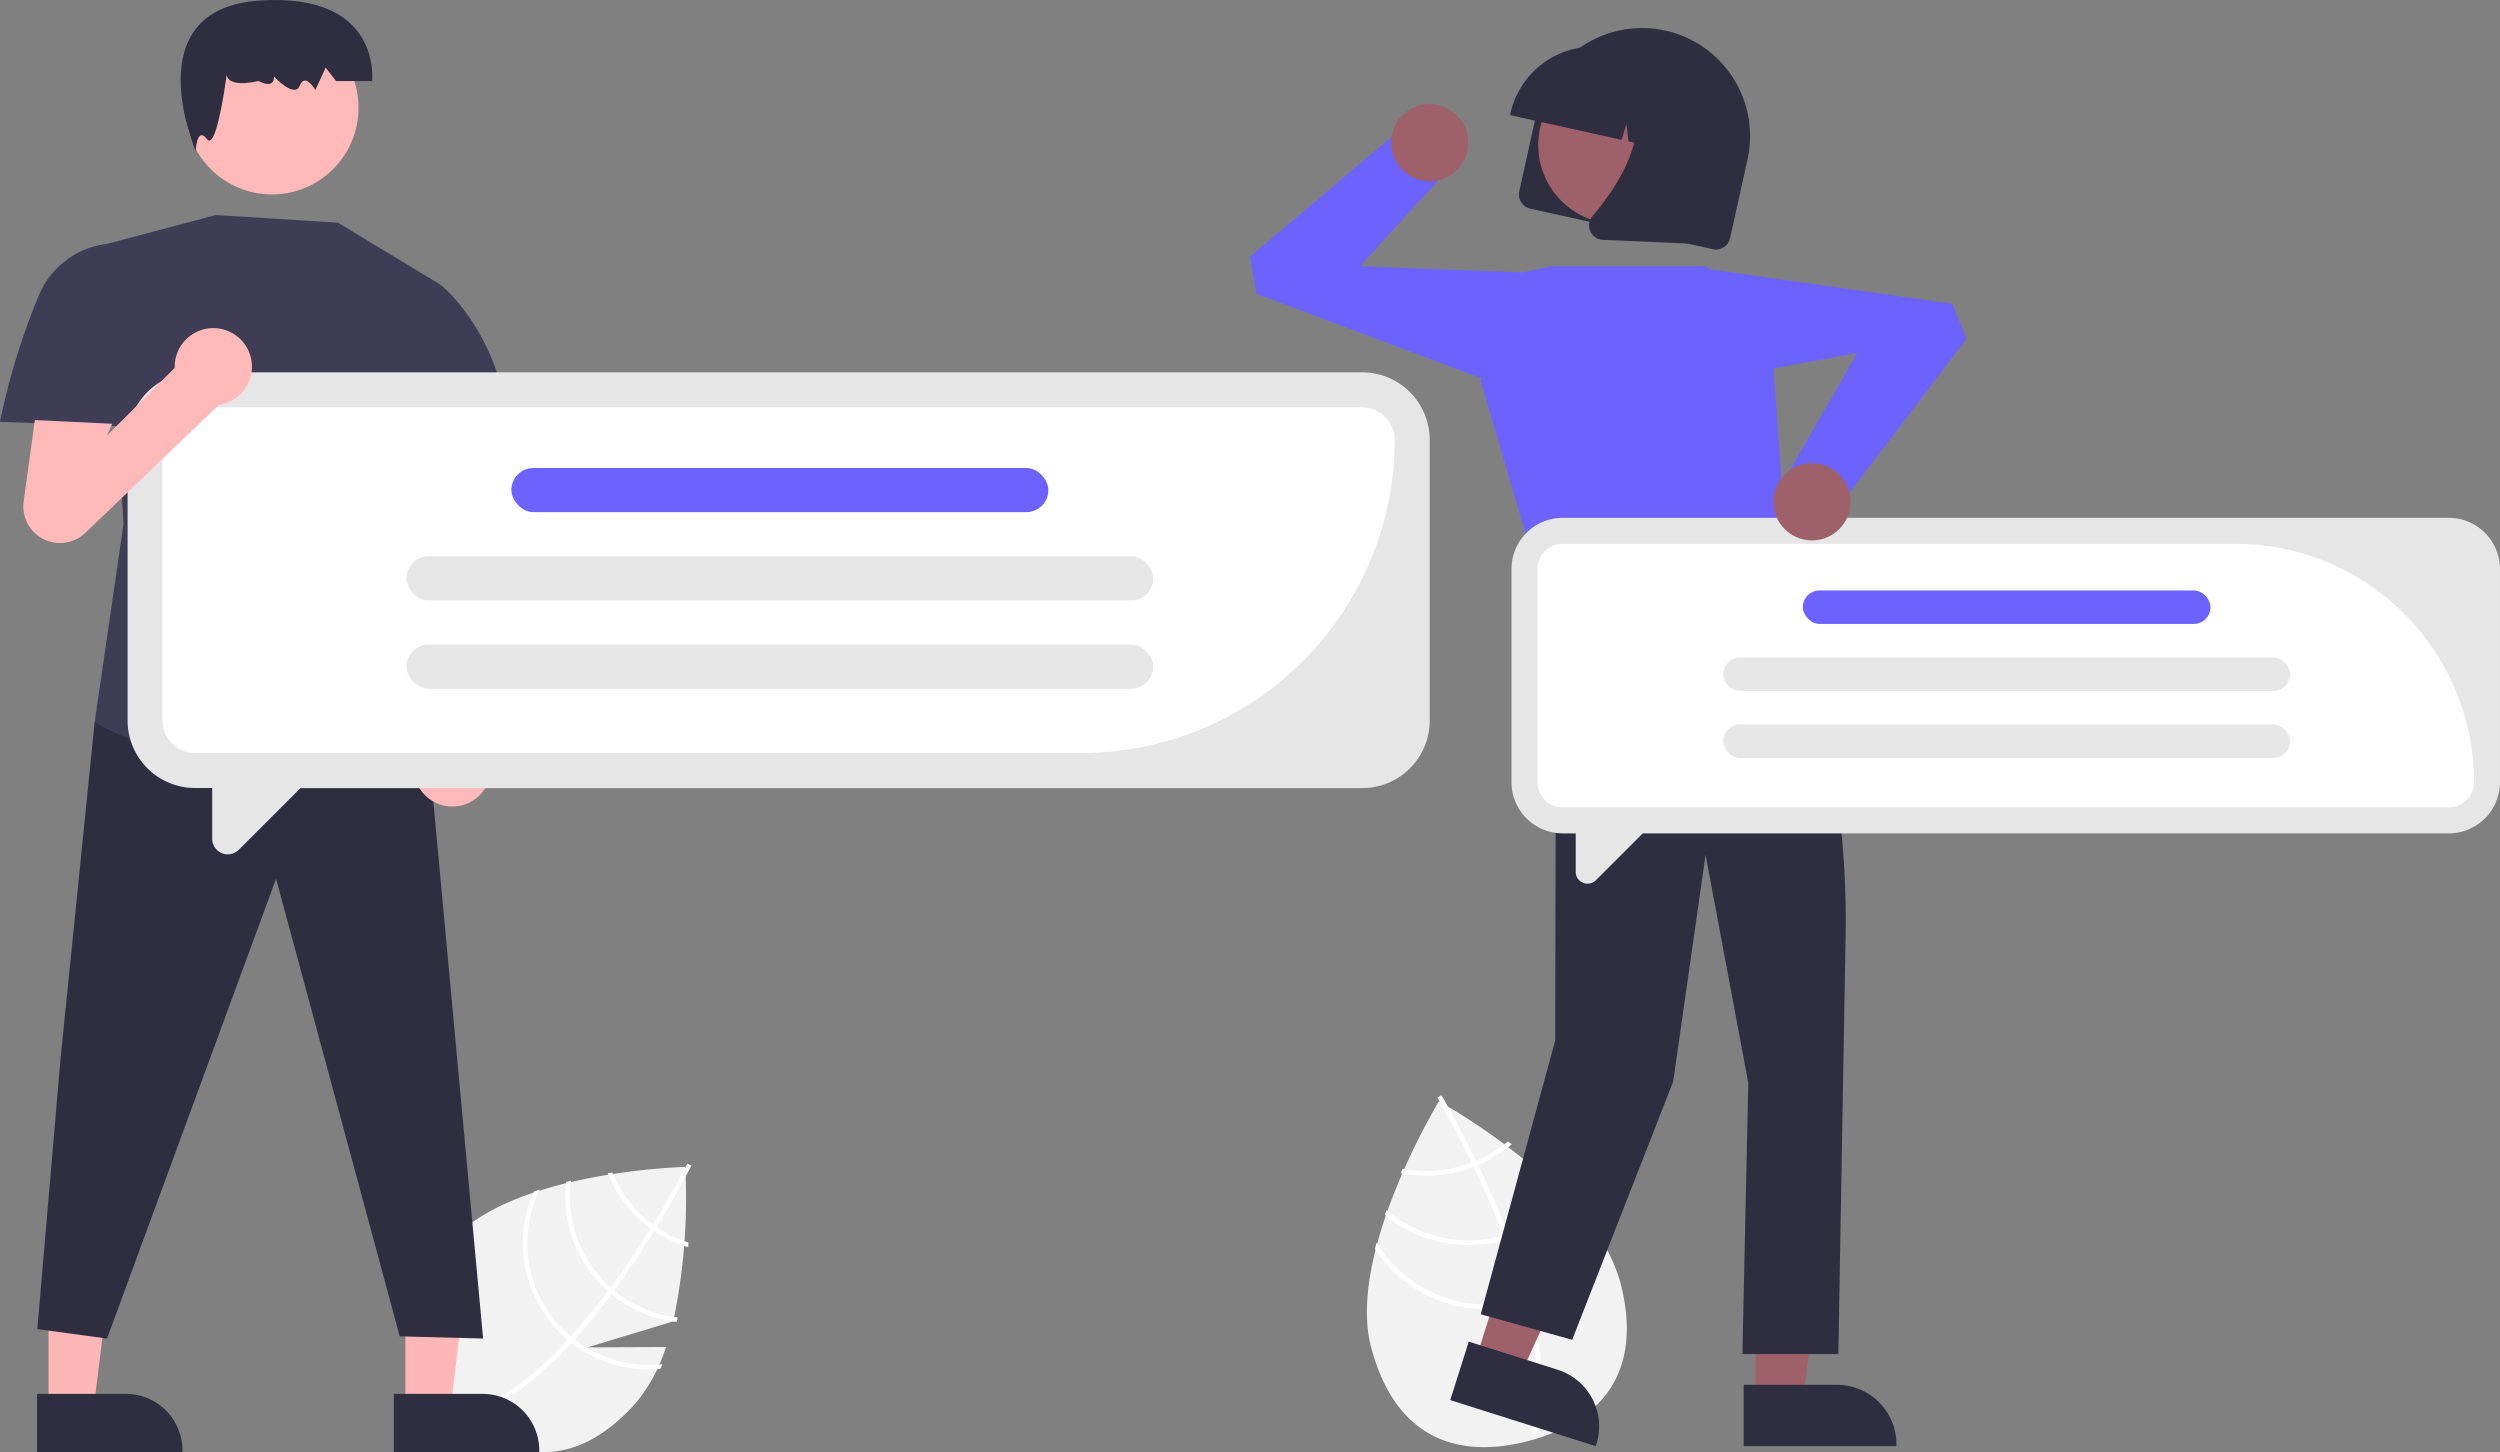 <svg xmlns="http://www.w3.org/2000/svg" width="158.035" height="91.807" viewBox="0 0 158.035 91.807">
  <rect x="0" y="0" width="158.035" height="91.807" fill="#808080" stroke="none"/>
  <g id="Group_329" data-name="Group 329" transform="translate(-63.958 -29.989)">
    <path id="Path_5950" data-name="Path 5950" d="M745.629,617.889l-2.8,4.394,1.628-5.721a39.46,39.46,0,0,0-8.2-6.211s-5.86,9.631-4.283,15.555,5.65,7.055,9.994,5.9,7.315-4.163,5.738-10.087A10.751,10.751,0,0,0,745.629,617.889Z" transform="translate(-581.339 -510.742)" fill="#f2f2f2"/>
    <path id="Path_5951" data-name="Path 5951" d="M755.686,621.511l.078.292c.886,3.4,1.019,6.2.392,8.363-.009.032-.019.062-.028.094l-.146-.043-.14-.043c.71-2.345.393-5.309-.379-8.274-.024-.1-.048-.193-.075-.29-.338-1.252-.752-2.5-1.2-3.7-.034-.093-.07-.187-.106-.281-.6-1.579-1.262-3.067-1.873-4.348-.043-.091-.087-.181-.131-.27-1.042-2.165-1.926-3.7-2.125-4.038-.023-.042-.037-.064-.04-.07l.127-.076v0l.128-.076c0,.005.05.081.131.224.307.531,1.123,1.978,2.063,3.923.042.088.086.178.129.269.5,1.04,1.023,2.209,1.524,3.451q.19.467.362.925c.037.094.073.188.107.281Q755.215,619.768,755.686,621.511Z" transform="translate(-595.094 -509.532)" fill="#fff"/>
    <path id="Path_5952" data-name="Path 5952" d="M745.186,621.936c-.093.039-.188.078-.285.115a8.246,8.246,0,0,1-.8.259,8.028,8.028,0,0,1-3.555.135l-.122.28a8.326,8.326,0,0,0,3.754-.126,8.549,8.549,0,0,0,.858-.278c.1-.036.19-.076.284-.116a8.258,8.258,0,0,0,2.12-1.312l-.244-.186a8,8,0,0,1-2,1.229Z" transform="translate(-587.92 -518.57)" fill="#fff"/>
    <path id="Path_5953" data-name="Path 5953" d="M744.1,636.774q-.147.048-.3.088c-.03.01-.062.018-.092.026a8.07,8.07,0,0,1-7.291-1.639c-.035.1-.07.2-.1.3a8.37,8.37,0,0,0,7.472,1.625l.121-.034c.1-.028.2-.058.3-.089a8.326,8.326,0,0,0,3.886-2.644c-.069-.073-.138-.146-.208-.219A8.016,8.016,0,0,1,744.1,636.774Z" transform="translate(-584.817 -528.763)" fill="#fff"/>
    <path id="Path_5954" data-name="Path 5954" d="M743.485,648.565c-.1.036-.2.068-.3.1s-.215.065-.323.094a8.092,8.092,0,0,1-8.995-3.63c-.034.134-.068.267-.1.4a8.389,8.389,0,0,0,9.171,3.518c.108-.029.216-.059.322-.093s.2-.063.3-.1a8.363,8.363,0,0,0,4.641-4.024c-.059-.1-.122-.2-.185-.293A8.066,8.066,0,0,1,743.485,648.565Z" transform="translate(-582.893 -536.586)" fill="#fff"/>
    <path id="Path_5960" data-name="Path 5960" d="M362.21,633.872l-4.961.022,5.423-1.641a37.589,37.589,0,0,0,.757-9.767s-10.736.262-14.672,4.577-2.745,8.161.419,11.047,7.1,3.72,11.039-.595A10.25,10.25,0,0,0,362.21,633.872Z" transform="translate(-256.156 -518.732)" fill="#f2f2f2"/>
    <path id="Path_5961" data-name="Path 5961" d="M367.321,632.7l-.194.213c-2.268,2.461-4.444,4.009-6.5,4.621l-.09.026-.041-.139-.037-.135c2.245-.639,4.458-2.419,6.436-4.564.064-.068.13-.138.193-.21.83-.916,1.616-1.89,2.345-2.868.057-.075.114-.153.171-.23.955-1.3,1.808-2.591,2.521-3.74.051-.081.1-.163.149-.244,1.2-1.95,1.973-3.449,2.143-3.782l.035-.068.126.063h0l.127.064c0,.005-.04.081-.112.22-.268.52-1.007,1.918-2.082,3.674-.049.079-.1.161-.149.242-.578.933-1.244,1.957-1.981,3q-.277.392-.555.767c-.056.078-.113.155-.17.231Q368.475,631.424,367.321,632.7Z" transform="translate(-267.044 -518.036)" fill="#fff"/>
    <path id="Path_5962" data-name="Path 5962" d="M402.109,627.445c-.079-.055-.159-.111-.239-.17a7.872,7.872,0,0,1-.622-.511,7.646,7.646,0,0,1-1.939-2.78l-.287.047a7.93,7.93,0,0,0,2.034,2.944,8.118,8.118,0,0,0,.664.544c.078.058.159.114.239.168a7.867,7.867,0,0,0,2.143,1.023q.011-.149.023-.292A7.618,7.618,0,0,1,402.109,627.445Z" transform="translate(-296.641 -519.882)" fill="#fff"/>
    <path id="Path_5963" data-name="Path 5963" d="M390.573,633.19q-.115-.093-.224-.193c-.023-.019-.046-.04-.068-.06a7.688,7.688,0,0,1-2.44-6.688c-.1.024-.2.047-.3.073a7.973,7.973,0,0,0,2.544,6.825c.029.027.059.054.089.08.075.066.149.13.225.193a7.932,7.932,0,0,0,4.12,1.753c.023-.093.046-.186.068-.28A7.635,7.635,0,0,1,390.573,633.19Z" transform="translate(-287.79 -521.62)" fill="#fff"/>
    <path id="Path_5964" data-name="Path 5964" d="M379.19,638.125c-.079-.061-.157-.124-.234-.188s-.163-.139-.242-.211a7.709,7.709,0,0,1-1.722-9.078c-.125.042-.249.083-.372.127a7.991,7.991,0,0,0,1.9,9.162c.079.072.159.143.241.21s.154.129.233.191a7.968,7.968,0,0,0,5.615,1.648c.049-.1.094-.2.14-.3A7.684,7.684,0,0,1,379.19,638.125Z" transform="translate(-278.914 -523.46)" fill="#fff"/>
    <path id="Path_5965" data-name="Path 5965" d="M235.819,453.149h2.851l1.356-11h-4.207Z" transform="translate(-146.236 -334.116)" fill="#ffb6b6"/>
    <path id="Path_5966" data-name="Path 5966" d="M340.856,684.19h5.614a3.578,3.578,0,0,1,3.578,3.577v.116h-9.192Z" transform="translate(-252 -566.088)" fill="#2f2e41"/>
    <path id="Path_5967" data-name="Path 5967" d="M138.819,453.149h2.851l1.356-11h-4.207Z" transform="translate(-71.791 -334.116)" fill="#ffb6b6"/>
    <path id="Path_5968" data-name="Path 5968" d="M243.856,684.19h5.614a3.578,3.578,0,0,1,3.578,3.577v.116h-9.192Z" transform="translate(-177.555 -566.088)" fill="#2f2e41"/>
    <path id="Path_5969" data-name="Path 5969" d="M141.312,295.2l-1.921,1.768-2.165,21.363-1.458,17.01,4.405.594,10.685-29.065,7.818,28.927,5.271.138-3.5-37.76Z" transform="translate(-69.449 -221.332)" fill="#2f2e41"/>
    <ellipse id="Ellipse_59" data-name="Ellipse 59" cx="5.473" cy="5.473" rx="5.473" ry="5.473" transform="translate(75.675 31.334)" fill="#ffb9b9"/>
    <path id="Path_5970" data-name="Path 5970" d="M285.865,309.519s-.652,1.412,1.957.847c0,0,.979.565.979-.282,0,0,1.3,1.412,1.631.565s.979.282.979.282l.652-1.412.652.847H295s.652-5.648-7.177-5.083-3.978,9.513-3.978,9.513.063-1.606.715-.759S285.865,309.519,285.865,309.519Z" transform="translate(-207.518 -275.254)" fill="#2f2e41"/>
    <path id="Path_5971" data-name="Path 5971" d="M274.889,364.184l-7.717-.483-6.877,1.824,1.042,17.721-1.824,12.509s10.009,6.118,21.369,1.3l-1.079-2.839s-.037-4.345-.949-5.2-.839-7.863-.839-7.863l3.388-13.03Z" transform="translate(-189.571 -320.119)" fill="#3f3d56"/>
    <path id="Path_5972" data-name="Path 5972" d="M242.379,372.106l-1.837-.559a5.336,5.336,0,0,0-4.349,3.35,43.489,43.489,0,0,0-2.418,7.9l9.448.342Z" transform="translate(-169.818 -326.141)" fill="#3f3d56"/>
    <path id="Path_5973" data-name="Path 5973" d="M350.608,444.159l-.306-19.207-4.082.612.9,18.2a2.444,2.444,0,1,0,3.486.4Z" transform="translate(-256.117 -367.127)" fill="#ffb9b9"/>
    <path id="Path_5974" data-name="Path 5974" d="M334.157,384.428l2.3-1.674s4.415,3.453,4.43,11.05l-6.16,1.494-3.483-5.009Z" transform="translate(-244.622 -334.742)" fill="#3f3d56"/>
    <path id="Path_5975" data-name="Path 5975" d="M768.568,453.648h2.992l1.423-11.542h-4.416Z" transform="translate(-593.618 -335.143)" fill="#9e616a"/>
    <path id="Path_5976" data-name="Path 5976" d="M873.6,684.142H879.5a3.756,3.756,0,0,1,3.756,3.755v.122H873.6Z" transform="translate(-699.418 -566.614)" fill="#2f2e41"/>
    <path id="Path_5977" data-name="Path 5977" d="M696.005,444.888l2.853.9,4.838-10.575-4.211-1.332Z" transform="translate(-538.767 -328.927)" fill="#9e616a"/>
    <path id="Path_5978" data-name="Path 5978" d="M798.771,672.961l5.619,1.777h0a3.756,3.756,0,0,1,2.448,4.713l-.037.116-9.2-2.91Z" transform="translate(-641.967 -558.162)" fill="#2f2e41"/>
    <path id="Path_5979" data-name="Path 5979" d="M811.9,472.176l-1.661,4.684-.047,25.284-4.709,17.311,5.781,1.613,6.385-16.323,2.048-14.337,2.7,14.42-.372,17.14h6.065l.458-26.413a57.909,57.909,0,0,0-3.823-21.719h0Z" transform="translate(-647.923 -406.385)" fill="#2f2e41"/>
    <path id="Path_5980" data-name="Path 5980" d="M701.759,195.7h9.8l4.1,4.1,1.224,16.932-14.807,2.382-4.756-16.156,2.59-6.866Z" transform="translate(-539.761 -148.88)" fill="#6c63ff"/>
    <path id="Path_5981" data-name="Path 5981" d="M653.1,176.284l-15.094-5.679-.393-2.348,9.519-8.055,3.168,2.376-5.743,6.288,10.219.389Z" transform="translate(-494.628 -122.048)" fill="#6c63ff"/>
    <circle id="Ellipse_60" data-name="Ellipse 60" cx="2.441" cy="2.441" r="2.441" transform="translate(151.894 36.568)" fill="#9e616a"/>
    <path id="Path_5982" data-name="Path 5982" d="M815.4,343.079l1.1-4.973a6.826,6.826,0,0,1,13.329,2.956l-1.1,4.974a.918.918,0,0,1-1.094.7L816.1,344.173A.918.918,0,0,1,815.4,343.079Z" transform="translate(-655.404 -300.995)" fill="#2f2e41"/>
    <circle id="Ellipse_61" data-name="Ellipse 61" cx="5.005" cy="5.005" r="5.005" transform="translate(161.197 34.147)" fill="#9e616a"/>
    <path id="Path_5983" data-name="Path 5983" d="M813.1,341.768a5.406,5.406,0,0,1,6.441-4.1l.995.221a5.406,5.406,0,0,1,4.1,6.441l-.022.1-2.1-.466-.272-2.167-.589,1.976-1.086-.241-.137-1.093-.3,1-7.056-1.565Z" transform="translate(-653.663 -304.61)" fill="#2f2e41"/>
    <path id="Path_5984" data-name="Path 5984" d="M833.628,357.463a.9.9,0,0,1,.137-.952c1.5-1.771,3.8-5.148,2.344-7.868l-.1-.2,5.687,1.261-1.893,8.538-5.369-.234a.941.941,0,0,1-.162-.021A.913.913,0,0,1,833.628,357.463Z" transform="translate(-669.141 -312.857)" fill="#2f2e41"/>
    <path id="Path_5986" data-name="Path 5986" d="M346.51,406.472H272.729a4.265,4.265,0,0,0-4.265,4.265v17.745a4.265,4.265,0,0,0,4.265,4.265h1.083v3.206a.984.984,0,0,0,1.679.7l3.9-3.9H346.51a4.265,4.265,0,0,0,4.265-4.265V410.737a4.265,4.265,0,0,0-4.265-4.265Z" transform="translate(-196.44 -352.945)" fill="#e6e6e6"/>
    <path id="Path_5987" data-name="Path 5987" d="M336.058,437.829H280.02a2.058,2.058,0,0,1-2.056-2.056V418.028a2.058,2.058,0,0,1,2.056-2.056H353.8a2.058,2.058,0,0,1,2.056,2.056,19.823,19.823,0,0,1-19.8,19.8Z" transform="translate(-203.732 -360.236)" fill="#fff"/>
    <rect id="Rectangle_743" data-name="Rectangle 743" width="33.948" height="2.79" rx="1.395" transform="translate(96.283 59.573)" fill="#6c63ff"/>
    <rect id="Rectangle_744" data-name="Rectangle 744" width="47.201" height="2.79" rx="1.395" transform="translate(89.656 65.153)" fill="#e6e6e6"/>
    <rect id="Rectangle_745" data-name="Rectangle 745" width="47.201" height="2.79" rx="1.395" transform="translate(89.656 70.733)" fill="#e6e6e6"/>
    <path id="Path_5988" data-name="Path 5988" d="M872.712,459.608H816.7a3.238,3.238,0,0,0-3.238,3.238v13.471a3.238,3.238,0,0,0,3.238,3.238h.822v2.434a.747.747,0,0,0,1.275.528l2.962-2.962h50.952a3.238,3.238,0,0,0,3.238-3.238V462.846a3.238,3.238,0,0,0-3.238-3.238Z" transform="translate(-653.957 -396.885)" fill="#e6e6e6"/>
    <path id="Path_5989" data-name="Path 5989" d="M877.8,483H821.79a1.6,1.6,0,0,1-1.595-1.595V467.934a1.6,1.6,0,0,1,1.595-1.595h42.54A15.082,15.082,0,0,1,879.4,481.4,1.6,1.6,0,0,1,877.8,483Z" transform="translate(-659.046 -401.973)" fill="#fff"/>
    <rect id="Rectangle_746" data-name="Rectangle 746" width="25.771" height="2.118" rx="1.059" transform="translate(177.923 67.313)" fill="#6c63ff"/>
    <rect id="Rectangle_747" data-name="Rectangle 747" width="35.832" height="2.118" rx="1.059" transform="translate(172.893 71.549)" fill="#e6e6e6"/>
    <rect id="Rectangle_748" data-name="Rectangle 748" width="35.832" height="2.118" rx="1.059" transform="translate(172.893 75.785)" fill="#e6e6e6"/>
    <path id="Path_5992" data-name="Path 5992" d="M254.578,396.893a2.441,2.441,0,0,0-4.883,0c0,.024,0,.047,0,.071l-4.282,4.282.326-.749-4.883-.233-.712,5.155a2.318,2.318,0,0,0,3.9,1.975l8.441-8.089A2.44,2.44,0,0,0,254.578,396.893Z" transform="translate(-174.693 -343.72)" fill="#ffb9b9"/>
    <path id="Path_5993" data-name="Path 5993" d="M753.726,196.12l15.966,2.27.893,2.207-7.546,9.928-3.608-1.633,4.242-7.384-10.06,1.836Z" transform="translate(-582.314 -149.198)" fill="#6c63ff"/>
    <circle id="Ellipse_62" data-name="Ellipse 62" cx="2.441" cy="2.441" r="2.441" transform="translate(176.059 59.268)" fill="#9e616a"/>
  </g>
</svg>
